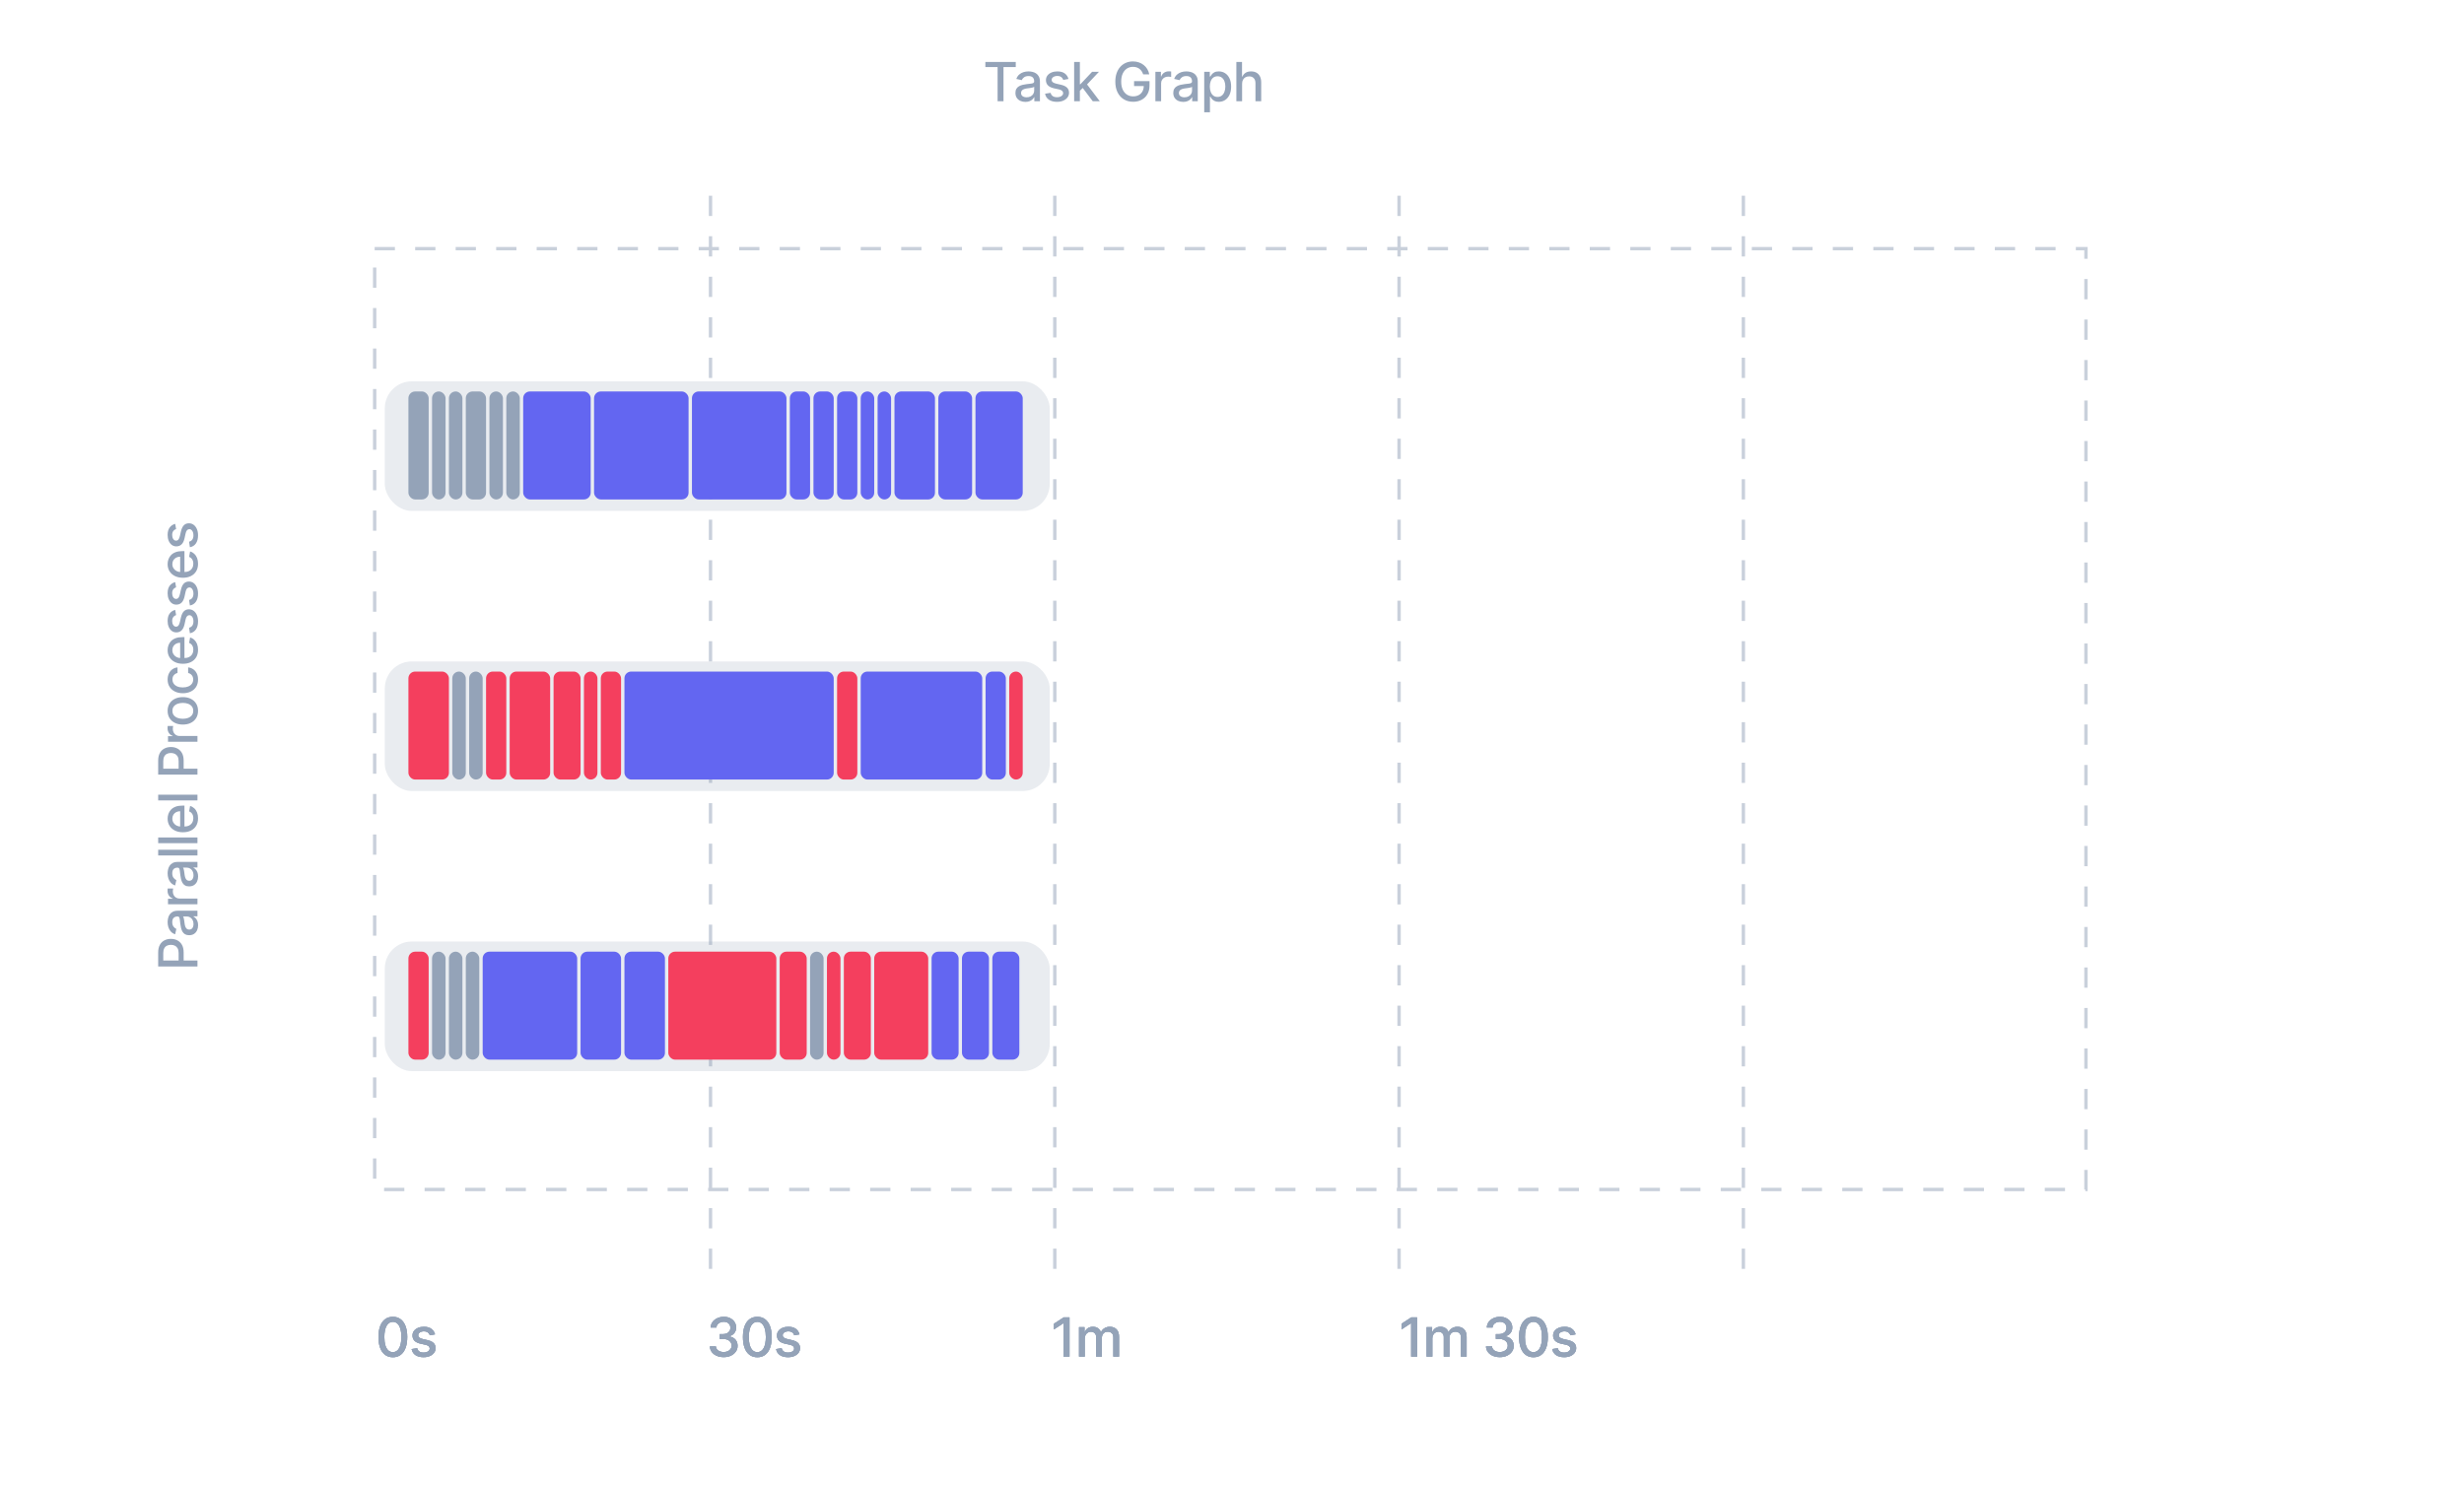 <svg xmlns="http://www.w3.org/2000/svg" width="730" height="440" fill="none" viewBox="0 0 730 440"><path stroke="#94A3B8" stroke-dasharray="6 6" stroke-opacity=".5" d="M210.5 58L210.5 376M312.5 58L312.5 376M414.5 58V376M516.5 58L516.5 376M111 73.682H618V352.477H111V73.682Z"/><path fill="#94A3B8" d="M291.929 19.875V18.364H300.935V19.875H297.304V30H295.554V19.875H291.929ZM303.789 30.193C303.236 30.193 302.736 30.091 302.289 29.886C301.842 29.678 301.488 29.377 301.226 28.983C300.969 28.589 300.84 28.106 300.84 27.534C300.84 27.042 300.935 26.636 301.124 26.318C301.313 26 301.569 25.748 301.891 25.562C302.213 25.377 302.573 25.237 302.971 25.142C303.368 25.047 303.774 24.975 304.187 24.926C304.709 24.866 305.134 24.816 305.459 24.778C305.785 24.737 306.022 24.671 306.169 24.579C306.317 24.489 306.391 24.341 306.391 24.136V24.097C306.391 23.6 306.251 23.216 305.971 22.943C305.694 22.671 305.281 22.534 304.732 22.534C304.16 22.534 303.709 22.661 303.38 22.915C303.054 23.165 302.829 23.443 302.704 23.75L301.107 23.386C301.296 22.856 301.573 22.428 301.937 22.102C302.304 21.773 302.726 21.534 303.204 21.386C303.681 21.235 304.183 21.159 304.709 21.159C305.058 21.159 305.427 21.201 305.817 21.284C306.211 21.364 306.579 21.511 306.919 21.727C307.264 21.943 307.546 22.252 307.766 22.653C307.986 23.051 308.096 23.568 308.096 24.204V30H306.437V28.807H306.368C306.259 29.026 306.094 29.242 305.874 29.454C305.654 29.667 305.372 29.843 305.027 29.983C304.683 30.123 304.27 30.193 303.789 30.193ZM304.158 28.829C304.628 28.829 305.029 28.737 305.363 28.551C305.7 28.366 305.955 28.123 306.13 27.824C306.308 27.521 306.397 27.197 306.397 26.852V25.727C306.336 25.788 306.219 25.845 306.044 25.898C305.874 25.947 305.679 25.991 305.459 26.028C305.24 26.062 305.026 26.095 304.817 26.125C304.609 26.151 304.435 26.174 304.294 26.193C303.965 26.235 303.664 26.305 303.391 26.403C303.122 26.502 302.906 26.644 302.743 26.829C302.584 27.011 302.505 27.254 302.505 27.557C302.505 27.977 302.66 28.296 302.971 28.511C303.281 28.724 303.677 28.829 304.158 28.829ZM316.546 23.403L315.006 23.676C314.942 23.479 314.84 23.292 314.7 23.114C314.563 22.936 314.378 22.79 314.143 22.676C313.908 22.562 313.614 22.506 313.262 22.506C312.781 22.506 312.38 22.614 312.058 22.829C311.736 23.042 311.575 23.316 311.575 23.653C311.575 23.945 311.683 24.18 311.898 24.358C312.114 24.536 312.463 24.682 312.944 24.796L314.33 25.114C315.133 25.299 315.732 25.585 316.126 25.972C316.52 26.358 316.717 26.86 316.717 27.477C316.717 28 316.565 28.466 316.262 28.875C315.963 29.28 315.544 29.599 315.006 29.829C314.472 30.061 313.853 30.176 313.148 30.176C312.171 30.176 311.374 29.968 310.756 29.551C310.139 29.131 309.76 28.534 309.62 27.761L311.262 27.511C311.364 27.939 311.575 28.263 311.893 28.483C312.211 28.699 312.626 28.807 313.137 28.807C313.694 28.807 314.139 28.691 314.472 28.46C314.806 28.225 314.972 27.939 314.972 27.602C314.972 27.329 314.87 27.1 314.666 26.915C314.465 26.729 314.156 26.589 313.739 26.494L312.262 26.171C311.448 25.985 310.845 25.689 310.455 25.284C310.069 24.879 309.876 24.366 309.876 23.744C309.876 23.229 310.02 22.778 310.308 22.392C310.595 22.006 310.993 21.704 311.501 21.489C312.008 21.269 312.59 21.159 313.245 21.159C314.188 21.159 314.931 21.364 315.472 21.773C316.014 22.178 316.372 22.722 316.546 23.403ZM319.795 27.04L319.784 24.966H320.079L323.556 21.273H325.59L321.625 25.477H321.358L319.795 27.04ZM318.233 30V18.364H319.931V30H318.233ZM323.744 30L320.619 25.852L321.789 24.665L325.829 30H323.744ZM338.681 22.04C338.571 21.695 338.423 21.386 338.237 21.114C338.056 20.837 337.838 20.602 337.584 20.409C337.33 20.212 337.04 20.062 336.715 19.96C336.393 19.858 336.038 19.807 335.652 19.807C334.997 19.807 334.406 19.975 333.879 20.312C333.353 20.65 332.936 21.144 332.629 21.796C332.326 22.443 332.175 23.237 332.175 24.176C332.175 25.119 332.328 25.917 332.635 26.568C332.942 27.22 333.362 27.714 333.896 28.051C334.431 28.388 335.038 28.557 335.72 28.557C336.353 28.557 336.904 28.428 337.374 28.171C337.847 27.913 338.213 27.549 338.47 27.079C338.732 26.606 338.862 26.049 338.862 25.409L339.317 25.494H335.987V24.046H340.561V25.369C340.561 26.347 340.353 27.195 339.936 27.915C339.523 28.631 338.951 29.184 338.22 29.574C337.493 29.964 336.66 30.159 335.72 30.159C334.667 30.159 333.743 29.917 332.948 29.432C332.156 28.947 331.538 28.259 331.095 27.369C330.652 26.475 330.431 25.415 330.431 24.188C330.431 23.259 330.559 22.426 330.817 21.688C331.074 20.949 331.436 20.322 331.902 19.807C332.372 19.288 332.923 18.892 333.556 18.619C334.192 18.343 334.887 18.204 335.641 18.204C336.27 18.204 336.855 18.297 337.396 18.483C337.942 18.669 338.427 18.932 338.851 19.273C339.279 19.614 339.633 20.019 339.913 20.489C340.194 20.954 340.383 21.472 340.482 22.04H338.681ZM342.302 30V21.273H343.944V22.659H344.035C344.194 22.189 344.474 21.82 344.875 21.551C345.281 21.278 345.739 21.142 346.25 21.142C346.356 21.142 346.481 21.146 346.625 21.153C346.773 21.161 346.889 21.171 346.972 21.182V22.807C346.904 22.788 346.783 22.767 346.608 22.744C346.434 22.718 346.26 22.704 346.086 22.704C345.684 22.704 345.326 22.79 345.012 22.96C344.701 23.127 344.455 23.36 344.273 23.659C344.091 23.954 344 24.292 344 24.671V30H342.302ZM350.552 30.193C349.999 30.193 349.499 30.091 349.052 29.886C348.605 29.678 348.251 29.377 347.989 28.983C347.732 28.589 347.603 28.106 347.603 27.534C347.603 27.042 347.698 26.636 347.887 26.318C348.076 26 348.332 25.748 348.654 25.562C348.976 25.377 349.336 25.237 349.734 25.142C350.131 25.047 350.537 24.975 350.95 24.926C351.472 24.866 351.897 24.816 352.222 24.778C352.548 24.737 352.785 24.671 352.932 24.579C353.08 24.489 353.154 24.341 353.154 24.136V24.097C353.154 23.6 353.014 23.216 352.734 22.943C352.457 22.671 352.044 22.534 351.495 22.534C350.923 22.534 350.472 22.661 350.143 22.915C349.817 23.165 349.592 23.443 349.467 23.75L347.87 23.386C348.059 22.856 348.336 22.428 348.7 22.102C349.067 21.773 349.489 21.534 349.967 21.386C350.444 21.235 350.946 21.159 351.472 21.159C351.821 21.159 352.19 21.201 352.58 21.284C352.974 21.364 353.342 21.511 353.682 21.727C354.027 21.943 354.309 22.252 354.529 22.653C354.749 23.051 354.859 23.568 354.859 24.204V30H353.2V28.807H353.131C353.022 29.026 352.857 29.242 352.637 29.454C352.417 29.667 352.135 29.843 351.79 29.983C351.446 30.123 351.033 30.193 350.552 30.193ZM350.921 28.829C351.391 28.829 351.792 28.737 352.126 28.551C352.463 28.366 352.718 28.123 352.893 27.824C353.071 27.521 353.16 27.197 353.16 26.852V25.727C353.099 25.788 352.982 25.845 352.807 25.898C352.637 25.947 352.442 25.991 352.222 26.028C352.003 26.062 351.789 26.095 351.58 26.125C351.372 26.151 351.198 26.174 351.057 26.193C350.728 26.235 350.427 26.305 350.154 26.403C349.885 26.502 349.669 26.644 349.506 26.829C349.347 27.011 349.268 27.254 349.268 27.557C349.268 27.977 349.423 28.296 349.734 28.511C350.044 28.724 350.44 28.829 350.921 28.829ZM356.769 33.273V21.273H358.429V22.688H358.571C358.669 22.506 358.811 22.296 358.997 22.057C359.182 21.818 359.44 21.61 359.769 21.432C360.099 21.25 360.535 21.159 361.076 21.159C361.781 21.159 362.41 21.337 362.963 21.693C363.516 22.049 363.949 22.562 364.264 23.233C364.582 23.903 364.741 24.71 364.741 25.653C364.741 26.597 364.584 27.405 364.269 28.079C363.955 28.75 363.523 29.267 362.974 29.631C362.425 29.991 361.798 30.171 361.093 30.171C360.563 30.171 360.129 30.081 359.792 29.903C359.459 29.725 359.197 29.517 359.008 29.278C358.819 29.04 358.673 28.828 358.571 28.642H358.468V33.273H356.769ZM358.434 25.636C358.434 26.25 358.523 26.788 358.701 27.25C358.879 27.712 359.137 28.074 359.474 28.335C359.811 28.593 360.224 28.722 360.713 28.722C361.22 28.722 361.644 28.587 361.985 28.318C362.326 28.046 362.584 27.676 362.758 27.21C362.936 26.744 363.025 26.22 363.025 25.636C363.025 25.061 362.938 24.544 362.764 24.085C362.593 23.627 362.336 23.265 361.991 23C361.65 22.735 361.224 22.602 360.713 22.602C360.22 22.602 359.804 22.729 359.463 22.983C359.125 23.237 358.87 23.591 358.696 24.046C358.521 24.5 358.434 25.03 358.434 25.636ZM367.991 24.818V30H366.292V18.364H367.969V22.693H368.077C368.281 22.224 368.594 21.85 369.014 21.574C369.434 21.297 369.984 21.159 370.662 21.159C371.26 21.159 371.783 21.282 372.23 21.528C372.681 21.775 373.029 22.142 373.275 22.631C373.525 23.116 373.65 23.722 373.65 24.449V30H371.952V24.653C371.952 24.013 371.787 23.517 371.457 23.165C371.128 22.809 370.669 22.631 370.082 22.631C369.681 22.631 369.321 22.716 369.003 22.886C368.688 23.057 368.44 23.307 368.258 23.636C368.08 23.962 367.991 24.356 367.991 24.818Z"/><path fill="#94A3B8" d="M58.5 286.386L46.864 286.386L46.864 282.238C46.864 281.333 47.028 280.583 47.358 279.988C47.687 279.393 48.138 278.948 48.71 278.653C49.278 278.357 49.918 278.21 50.631 278.21C51.346 278.21 51.99 278.359 52.562 278.659C53.131 278.954 53.581 279.401 53.915 279.999C54.244 280.594 54.409 281.342 54.409 282.244L54.409 285.096L52.92 285.096L52.92 282.403C52.92 281.831 52.822 281.367 52.625 281.011C52.424 280.655 52.151 280.393 51.807 280.227C51.462 280.06 51.07 279.977 50.631 279.977C50.191 279.977 49.801 280.06 49.46 280.227C49.119 280.393 48.852 280.657 48.659 281.017C48.466 281.373 48.369 281.842 48.369 282.426L48.369 284.63L58.5 284.63L58.5 286.386ZM58.693 274.178C58.693 274.731 58.591 275.231 58.386 275.678C58.178 276.125 57.877 276.479 57.483 276.741C57.089 276.998 56.606 277.127 56.034 277.127C55.541 277.127 55.136 277.032 54.818 276.843C54.5 276.654 54.248 276.398 54.062 276.076C53.877 275.754 53.737 275.394 53.642 274.996C53.547 274.599 53.475 274.193 53.426 273.78C53.365 273.258 53.316 272.833 53.278 272.508C53.237 272.182 53.17 271.945 53.079 271.798C52.989 271.65 52.841 271.576 52.636 271.576L52.596 271.576C52.1 271.576 51.716 271.716 51.443 271.996C51.17 272.273 51.034 272.686 51.034 273.235C51.034 273.807 51.161 274.258 51.415 274.587C51.665 274.913 51.943 275.138 52.25 275.263L51.886 276.86C51.356 276.671 50.928 276.394 50.602 276.03C50.273 275.663 50.034 275.241 49.886 274.763C49.735 274.286 49.659 273.784 49.659 273.258C49.659 272.909 49.701 272.54 49.784 272.15C49.864 271.756 50.011 271.388 50.227 271.048C50.443 270.703 50.752 270.421 51.153 270.201C51.551 269.981 52.068 269.871 52.704 269.871L58.5 269.871L58.5 271.53L57.307 271.53L57.307 271.599C57.526 271.708 57.742 271.873 57.954 272.093C58.166 272.313 58.343 272.595 58.483 272.94C58.623 273.284 58.693 273.697 58.693 274.178ZM57.329 273.809C57.329 273.339 57.237 272.938 57.051 272.604C56.865 272.267 56.623 272.012 56.324 271.837C56.021 271.659 55.697 271.57 55.352 271.57L54.227 271.57C54.288 271.631 54.345 271.748 54.398 271.923C54.447 272.093 54.49 272.288 54.528 272.508C54.562 272.727 54.595 272.941 54.625 273.15C54.651 273.358 54.674 273.532 54.693 273.673C54.735 274.002 54.805 274.303 54.903 274.576C55.002 274.845 55.144 275.061 55.329 275.224C55.511 275.383 55.754 275.462 56.057 275.462C56.477 275.462 56.795 275.307 57.011 274.996C57.223 274.686 57.329 274.29 57.329 273.809ZM58.5 267.961L49.773 267.961L49.773 266.319L51.159 266.319L51.159 266.228C50.689 266.069 50.32 265.788 50.051 265.387C49.778 264.981 49.642 264.523 49.642 264.012C49.642 263.906 49.646 263.781 49.653 263.637C49.661 263.489 49.67 263.373 49.682 263.29L51.307 263.29C51.288 263.358 51.267 263.48 51.244 263.654C51.218 263.828 51.204 264.002 51.204 264.176C51.204 264.578 51.29 264.936 51.46 265.25C51.627 265.561 51.86 265.807 52.159 265.989C52.454 266.171 52.791 266.262 53.17 266.262L58.5 266.262L58.5 267.961ZM58.693 259.71C58.693 260.263 58.591 260.763 58.386 261.21C58.178 261.657 57.877 262.011 57.483 262.273C57.089 262.53 56.606 262.659 56.034 262.659C55.541 262.659 55.136 262.564 54.818 262.375C54.5 262.186 54.248 261.93 54.062 261.608C53.877 261.286 53.737 260.926 53.642 260.528C53.547 260.131 53.475 259.725 53.426 259.313C53.365 258.79 53.316 258.366 53.278 258.04C53.237 257.714 53.17 257.477 53.079 257.33C52.989 257.182 52.841 257.108 52.636 257.108L52.596 257.108C52.1 257.108 51.716 257.248 51.443 257.528C51.17 257.805 51.034 258.218 51.034 258.767C51.034 259.339 51.161 259.79 51.415 260.119C51.665 260.445 51.943 260.671 52.25 260.796L51.886 262.392C51.356 262.203 50.928 261.926 50.602 261.563C50.273 261.195 50.034 260.773 49.886 260.296C49.735 259.818 49.659 259.316 49.659 258.79C49.659 258.441 49.701 258.072 49.784 257.682C49.864 257.288 50.011 256.921 50.227 256.58C50.443 256.235 50.752 255.953 51.153 255.733C51.551 255.513 52.068 255.403 52.704 255.403L58.5 255.403L58.5 257.063L57.307 257.063L57.307 257.131C57.526 257.241 57.742 257.405 57.954 257.625C58.166 257.845 58.343 258.127 58.483 258.472C58.623 258.816 58.693 259.229 58.693 259.71ZM57.329 259.341C57.329 258.871 57.237 258.47 57.051 258.136C56.865 257.799 56.623 257.544 56.324 257.369C56.021 257.191 55.697 257.102 55.352 257.102L54.227 257.102C54.288 257.163 54.345 257.28 54.398 257.455C54.447 257.625 54.49 257.82 54.528 258.04C54.562 258.26 54.595 258.474 54.625 258.682C54.651 258.89 54.674 259.064 54.693 259.205C54.735 259.534 54.805 259.835 54.903 260.108C55.002 260.377 55.144 260.593 55.329 260.756C55.511 260.915 55.754 260.994 56.057 260.994C56.477 260.994 56.795 260.839 57.011 260.528C57.223 260.218 57.329 259.822 57.329 259.341ZM46.864 251.794L58.5 251.794L58.5 253.493L46.864 253.493L46.864 251.794ZM46.864 248.161L58.5 248.161L58.5 249.86L46.864 249.86L46.864 248.161ZM58.676 242.467C58.676 243.326 58.492 244.067 58.125 244.688C57.754 245.306 57.233 245.783 56.562 246.12C55.888 246.453 55.098 246.62 54.193 246.62C53.299 246.62 52.511 246.453 51.829 246.12C51.148 245.783 50.615 245.313 50.233 244.711C49.85 244.105 49.659 243.397 49.659 242.586C49.659 242.093 49.74 241.616 49.903 241.154C50.066 240.692 50.322 240.277 50.67 239.91C51.019 239.542 51.471 239.253 52.028 239.04C52.581 238.828 53.254 238.722 54.045 238.722L54.648 238.722L54.648 245.66L53.375 245.66L53.375 240.387C52.928 240.387 52.532 240.478 52.187 240.66C51.839 240.842 51.564 241.097 51.364 241.427C51.163 241.753 51.062 242.135 51.062 242.575C51.062 243.052 51.18 243.468 51.415 243.825C51.646 244.177 51.949 244.45 52.324 244.643C52.695 244.832 53.098 244.927 53.534 244.927L54.528 244.927C55.112 244.927 55.608 244.825 56.017 244.62C56.426 244.412 56.739 244.122 56.954 243.751C57.166 243.379 57.273 242.946 57.273 242.45C57.273 242.128 57.227 241.834 57.136 241.569C57.041 241.304 56.901 241.075 56.716 240.881C56.53 240.688 56.301 240.54 56.028 240.438L56.318 238.83C56.791 238.959 57.206 239.19 57.562 239.523C57.915 239.853 58.189 240.268 58.386 240.768C58.579 241.264 58.676 241.83 58.676 242.467ZM46.864 235.49L58.5 235.49L58.5 237.189L46.864 237.189L46.864 235.49ZM58.5 229.538L46.864 229.538L46.864 225.39C46.864 224.485 47.028 223.735 47.358 223.14C47.687 222.546 48.138 222.101 48.71 221.805C49.278 221.51 49.918 221.362 50.631 221.362C51.346 221.362 51.99 221.512 52.562 221.811C53.131 222.106 53.581 222.553 53.915 223.152C54.244 223.747 54.409 224.495 54.409 225.396L54.409 228.248L52.92 228.248L52.92 225.555C52.92 224.983 52.822 224.519 52.625 224.163C52.424 223.807 52.151 223.546 51.807 223.379C51.462 223.212 51.07 223.129 50.631 223.129C50.191 223.129 49.801 223.212 49.46 223.379C49.119 223.546 48.852 223.809 48.659 224.169C48.466 224.525 48.369 224.995 48.369 225.578L48.369 227.783L58.5 227.783L58.5 229.538ZM58.5 219.792L49.773 219.792L49.773 218.15L51.159 218.15L51.159 218.059C50.689 217.9 50.32 217.62 50.051 217.218C49.778 216.813 49.642 216.355 49.642 215.843C49.642 215.737 49.646 215.612 49.653 215.468C49.661 215.321 49.67 215.205 49.682 215.122L51.307 215.122C51.288 215.19 51.267 215.311 51.244 215.485C51.218 215.66 51.204 215.834 51.204 216.008C51.204 216.41 51.29 216.768 51.46 217.082C51.627 217.393 51.86 217.639 52.159 217.821C52.454 218.002 52.791 218.093 53.17 218.093L58.5 218.093L58.5 219.792ZM58.676 210.64C58.676 211.458 58.489 212.172 58.114 212.782C57.739 213.392 57.214 213.865 56.54 214.202C55.865 214.54 55.078 214.708 54.176 214.708C53.271 214.708 52.479 214.54 51.801 214.202C51.123 213.865 50.596 213.392 50.221 212.782C49.846 212.172 49.659 211.458 49.659 210.64C49.659 209.822 49.846 209.108 50.221 208.498C50.596 207.888 51.123 207.415 51.801 207.077C52.479 206.74 53.271 206.572 54.176 206.572C55.078 206.572 55.865 206.74 56.54 207.077C57.214 207.415 57.739 207.888 58.114 208.498C58.489 209.108 58.676 209.822 58.676 210.64ZM57.25 210.634C57.25 210.104 57.11 209.665 56.829 209.316C56.549 208.968 56.176 208.71 55.71 208.543C55.244 208.373 54.731 208.288 54.17 208.288C53.614 208.288 53.102 208.373 52.636 208.543C52.166 208.71 51.79 208.968 51.506 209.316C51.221 209.665 51.079 210.104 51.079 210.634C51.079 211.168 51.221 211.612 51.506 211.964C51.79 212.312 52.166 212.572 52.636 212.742C53.102 212.909 53.614 212.992 54.17 212.992C54.731 212.992 55.244 212.909 55.71 212.742C56.176 212.572 56.549 212.312 56.829 211.964C57.11 211.612 57.25 211.168 57.25 210.634ZM58.676 201.351C58.676 202.196 58.485 202.923 58.102 203.533C57.716 204.139 57.184 204.605 56.506 204.931C55.828 205.257 55.051 205.42 54.176 205.42C53.29 205.42 52.507 205.253 51.829 204.92C51.148 204.586 50.615 204.116 50.233 203.51C49.85 202.904 49.659 202.19 49.659 201.368C49.659 200.705 49.782 200.115 50.028 199.596C50.271 199.077 50.612 198.658 51.051 198.34C51.49 198.018 52.004 197.827 52.591 197.766L52.591 199.42C52.182 199.51 51.829 199.719 51.534 200.045C51.239 200.366 51.091 200.798 51.091 201.34C51.091 201.813 51.216 202.228 51.466 202.584C51.712 202.937 52.064 203.211 52.523 203.408C52.977 203.605 53.515 203.704 54.136 203.704C54.773 203.704 55.322 203.607 55.784 203.414C56.246 203.221 56.604 202.948 56.858 202.596C57.112 202.24 57.239 201.821 57.239 201.34C57.239 201.018 57.18 200.726 57.062 200.465C56.941 200.2 56.769 199.978 56.545 199.8C56.322 199.618 56.053 199.491 55.739 199.42L55.739 197.766C56.303 197.827 56.807 198.01 57.25 198.317C57.693 198.624 58.041 199.035 58.295 199.55C58.549 200.062 58.676 200.662 58.676 201.351ZM58.676 192.54C58.676 193.4 58.492 194.14 58.125 194.762C57.754 195.379 57.233 195.856 56.562 196.193C55.888 196.527 55.098 196.693 54.193 196.693C53.299 196.693 52.511 196.527 51.829 196.193C51.148 195.856 50.615 195.387 50.233 194.784C49.85 194.178 49.659 193.47 49.659 192.659C49.659 192.167 49.74 191.69 49.903 191.227C50.066 190.765 50.322 190.351 50.67 189.983C51.019 189.616 51.471 189.326 52.028 189.114C52.581 188.902 53.254 188.796 54.045 188.796L54.648 188.796L54.648 195.733L53.375 195.733L53.375 190.46C52.928 190.46 52.532 190.551 52.187 190.733C51.839 190.915 51.564 191.171 51.364 191.5C51.163 191.826 51.062 192.209 51.062 192.648C51.062 193.125 51.18 193.542 51.415 193.898C51.646 194.25 51.949 194.523 52.324 194.716C52.695 194.905 53.098 195 53.534 195L54.528 195C55.112 195 55.608 194.898 56.017 194.693C56.426 194.485 56.739 194.195 56.954 193.824C57.166 193.453 57.273 193.019 57.273 192.523C57.273 192.201 57.227 191.907 57.136 191.642C57.041 191.377 56.901 191.148 56.716 190.955C56.53 190.762 56.301 190.614 56.028 190.512L56.318 188.904C56.791 189.032 57.206 189.263 57.562 189.597C57.915 189.926 58.189 190.341 58.386 190.841C58.579 191.337 58.676 191.904 58.676 192.54ZM51.903 180.723L52.176 182.263C51.979 182.327 51.791 182.429 51.614 182.57C51.435 182.706 51.29 182.891 51.176 183.126C51.062 183.361 51.006 183.655 51.006 184.007C51.006 184.488 51.114 184.89 51.329 185.212C51.541 185.534 51.816 185.695 52.153 185.695C52.445 185.695 52.68 185.587 52.858 185.371C53.036 185.155 53.182 184.806 53.295 184.325L53.614 182.939C53.799 182.136 54.085 181.537 54.471 181.143C54.858 180.749 55.36 180.552 55.977 180.552C56.5 180.552 56.966 180.704 57.375 181.007C57.78 181.306 58.098 181.725 58.329 182.263C58.56 182.797 58.676 183.416 58.676 184.121C58.676 185.098 58.468 185.895 58.051 186.513C57.631 187.13 57.034 187.509 56.261 187.649L56.011 186.007C56.439 185.905 56.763 185.695 56.983 185.376C57.199 185.058 57.307 184.643 57.307 184.132C57.307 183.575 57.191 183.13 56.96 182.797C56.725 182.463 56.439 182.297 56.102 182.297C55.829 182.297 55.6 182.399 55.415 182.604C55.229 182.804 55.089 183.113 54.994 183.53L54.67 185.007C54.485 185.821 54.189 186.424 53.784 186.814C53.379 187.2 52.865 187.393 52.244 187.393C51.729 187.393 51.278 187.249 50.892 186.962C50.506 186.674 50.204 186.276 49.989 185.768C49.769 185.261 49.659 184.679 49.659 184.024C49.659 183.081 49.864 182.338 50.273 181.797C50.678 181.255 51.221 180.897 51.903 180.723ZM51.903 172.497L52.176 174.037C51.979 174.101 51.791 174.203 51.614 174.343C51.435 174.48 51.29 174.665 51.176 174.9C51.062 175.135 51.006 175.429 51.006 175.781C51.006 176.262 51.114 176.663 51.329 176.985C51.541 177.307 51.816 177.468 52.153 177.468C52.445 177.468 52.68 177.36 52.858 177.145C53.036 176.929 53.182 176.58 53.295 176.099L53.614 174.713C53.799 173.91 54.085 173.311 54.471 172.917C54.858 172.523 55.36 172.326 55.977 172.326C56.5 172.326 56.966 172.478 57.375 172.781C57.78 173.08 58.098 173.499 58.329 174.037C58.56 174.571 58.676 175.19 58.676 175.895C58.676 176.872 58.468 177.669 58.051 178.287C57.631 178.904 57.034 179.283 56.261 179.423L56.011 177.781C56.439 177.679 56.763 177.468 56.983 177.15C57.199 176.832 57.307 176.417 57.307 175.906C57.307 175.349 57.191 174.904 56.96 174.571C56.725 174.237 56.439 174.071 56.102 174.071C55.829 174.071 55.6 174.173 55.415 174.377C55.229 174.578 55.089 174.887 54.994 175.304L54.67 176.781C54.485 177.595 54.189 178.198 53.784 178.588C53.379 178.974 52.865 179.167 52.244 179.167C51.729 179.167 51.278 179.023 50.892 178.735C50.506 178.448 50.204 178.05 49.989 177.542C49.769 177.035 49.659 176.453 49.659 175.798C49.659 174.855 49.864 174.112 50.273 173.571C50.678 173.029 51.221 172.671 51.903 172.497ZM58.676 167.049C58.676 167.909 58.492 168.649 58.125 169.271C57.754 169.888 57.233 170.365 56.562 170.703C55.888 171.036 55.098 171.203 54.193 171.203C53.299 171.203 52.511 171.036 51.829 170.703C51.148 170.365 50.615 169.896 50.233 169.293C49.85 168.687 49.659 167.979 49.659 167.168C49.659 166.676 49.74 166.199 49.903 165.737C50.066 165.274 50.322 164.86 50.67 164.492C51.019 164.125 51.471 163.835 52.028 163.623C52.581 163.411 53.254 163.305 54.045 163.305L54.648 163.305L54.648 170.242L53.375 170.242L53.375 164.97C52.928 164.97 52.532 165.06 52.187 165.242C51.839 165.424 51.564 165.68 51.364 166.009C51.163 166.335 51.062 166.718 51.062 167.157C51.062 167.634 51.18 168.051 51.415 168.407C51.646 168.759 51.949 169.032 52.324 169.225C52.695 169.415 53.098 169.509 53.534 169.509L54.528 169.509C55.112 169.509 55.608 169.407 56.017 169.203C56.426 168.994 56.739 168.704 56.954 168.333C57.166 167.962 57.273 167.528 57.273 167.032C57.273 166.71 57.227 166.417 57.136 166.151C57.041 165.886 56.901 165.657 56.716 165.464C56.53 165.271 56.301 165.123 56.028 165.021L56.318 163.413C56.791 163.542 57.206 163.773 57.562 164.106C57.915 164.435 58.189 164.85 58.386 165.35C58.579 165.846 58.676 166.413 58.676 167.049ZM51.903 155.232L52.176 156.772C51.979 156.836 51.791 156.939 51.614 157.079C51.435 157.215 51.29 157.401 51.176 157.635C51.062 157.87 51.006 158.164 51.006 158.516C51.006 158.997 51.114 159.399 51.329 159.721C51.541 160.043 51.816 160.204 52.153 160.204C52.445 160.204 52.68 160.096 52.858 159.88C53.036 159.664 53.182 159.315 53.295 158.834L53.614 157.448C53.799 156.645 54.085 156.046 54.471 155.653C54.858 155.259 55.36 155.062 55.977 155.062C56.5 155.062 56.966 155.213 57.375 155.516C57.78 155.815 58.098 156.234 58.329 156.772C58.56 157.306 58.676 157.925 58.676 158.63C58.676 159.607 58.468 160.404 58.051 161.022C57.631 161.639 57.034 162.018 56.261 162.158L56.011 160.516C56.439 160.414 56.763 160.204 56.983 159.885C57.199 159.567 57.307 159.153 57.307 158.641C57.307 158.084 57.191 157.639 56.96 157.306C56.725 156.973 56.439 156.806 56.102 156.806C55.829 156.806 55.6 156.908 55.415 157.113C55.229 157.314 55.089 157.622 54.994 158.039L54.67 159.516C54.485 160.331 54.189 160.933 53.784 161.323C53.379 161.709 52.865 161.903 52.244 161.903C51.729 161.903 51.278 161.759 50.892 161.471C50.506 161.183 50.204 160.785 49.989 160.278C49.769 159.77 49.659 159.189 49.659 158.533C49.659 157.59 49.864 156.848 50.273 156.306C50.678 155.764 51.221 155.406 51.903 155.232Z"/><path fill="#94A3B8" d="M116.393 402.193C115.496 402.189 114.729 401.953 114.092 401.483C113.456 401.013 112.969 400.33 112.632 399.432C112.295 398.534 112.126 397.453 112.126 396.188C112.126 394.926 112.295 393.848 112.632 392.955C112.973 392.061 113.462 391.379 114.098 390.909C114.738 390.439 115.503 390.205 116.393 390.205C117.283 390.205 118.047 390.441 118.683 390.915C119.319 391.384 119.806 392.066 120.143 392.96C120.484 393.85 120.655 394.926 120.655 396.188C120.655 397.456 120.486 398.54 120.149 399.438C119.812 400.331 119.325 401.015 118.689 401.489C118.052 401.958 117.287 402.193 116.393 402.193ZM116.393 400.676C117.181 400.676 117.797 400.292 118.24 399.523C118.687 398.754 118.91 397.642 118.91 396.188C118.91 395.222 118.808 394.405 118.604 393.739C118.403 393.068 118.113 392.561 117.734 392.216C117.359 391.867 116.912 391.693 116.393 391.693C115.609 391.693 114.994 392.08 114.547 392.852C114.1 393.625 113.874 394.737 113.871 396.188C113.871 397.157 113.971 397.977 114.172 398.648C114.376 399.314 114.666 399.82 115.041 400.165C115.416 400.506 115.867 400.676 116.393 400.676ZM128.881 395.403L127.341 395.676C127.277 395.479 127.174 395.292 127.034 395.114C126.898 394.936 126.712 394.79 126.477 394.676C126.243 394.562 125.949 394.506 125.597 394.506C125.116 394.506 124.714 394.614 124.392 394.83C124.07 395.042 123.909 395.316 123.909 395.653C123.909 395.945 124.017 396.18 124.233 396.358C124.449 396.536 124.797 396.682 125.279 396.795L126.665 397.114C127.468 397.299 128.066 397.585 128.46 397.972C128.854 398.358 129.051 398.86 129.051 399.477C129.051 400 128.9 400.466 128.597 400.875C128.297 401.28 127.879 401.598 127.341 401.83C126.807 402.061 126.188 402.176 125.483 402.176C124.506 402.176 123.708 401.968 123.091 401.551C122.474 401.131 122.095 400.534 121.955 399.761L123.597 399.511C123.699 399.939 123.909 400.263 124.227 400.483C124.546 400.699 124.96 400.807 125.472 400.807C126.029 400.807 126.474 400.691 126.807 400.46C127.14 400.225 127.307 399.939 127.307 399.602C127.307 399.33 127.205 399.1 127 398.915C126.799 398.729 126.491 398.589 126.074 398.494L124.597 398.17C123.782 397.985 123.18 397.689 122.79 397.284C122.404 396.879 122.21 396.366 122.21 395.744C122.21 395.229 122.354 394.778 122.642 394.392C122.93 394.006 123.328 393.705 123.835 393.489C124.343 393.269 124.924 393.159 125.58 393.159C126.523 393.159 127.265 393.364 127.807 393.773C128.349 394.178 128.707 394.722 128.881 395.403Z"/><path fill="#94A3B8" d="M116.393 402.193C115.496 402.189 114.729 401.953 114.092 401.483C113.456 401.013 112.969 400.33 112.632 399.432C112.295 398.534 112.126 397.453 112.126 396.188C112.126 394.926 112.295 393.848 112.632 392.955C112.973 392.061 113.462 391.379 114.098 390.909C114.738 390.439 115.503 390.205 116.393 390.205C117.283 390.205 118.047 390.441 118.683 390.915C119.319 391.384 119.806 392.066 120.143 392.96C120.484 393.85 120.655 394.926 120.655 396.188C120.655 397.456 120.486 398.54 120.149 399.438C119.812 400.331 119.325 401.015 118.689 401.489C118.052 401.958 117.287 402.193 116.393 402.193ZM116.393 400.676C117.181 400.676 117.797 400.292 118.24 399.523C118.687 398.754 118.91 397.642 118.91 396.188C118.91 395.222 118.808 394.405 118.604 393.739C118.403 393.068 118.113 392.561 117.734 392.216C117.359 391.867 116.912 391.693 116.393 391.693C115.609 391.693 114.994 392.08 114.547 392.852C114.1 393.625 113.874 394.737 113.871 396.188C113.871 397.157 113.971 397.977 114.172 398.648C114.376 399.314 114.666 399.82 115.041 400.165C115.416 400.506 115.867 400.676 116.393 400.676ZM128.881 395.403L127.341 395.676C127.277 395.479 127.174 395.292 127.034 395.114C126.898 394.936 126.712 394.79 126.477 394.676C126.243 394.562 125.949 394.506 125.597 394.506C125.116 394.506 124.714 394.614 124.392 394.83C124.07 395.042 123.909 395.316 123.909 395.653C123.909 395.945 124.017 396.18 124.233 396.358C124.449 396.536 124.797 396.682 125.279 396.795L126.665 397.114C127.468 397.299 128.066 397.585 128.46 397.972C128.854 398.358 129.051 398.86 129.051 399.477C129.051 400 128.9 400.466 128.597 400.875C128.297 401.28 127.879 401.598 127.341 401.83C126.807 402.061 126.188 402.176 125.483 402.176C124.506 402.176 123.708 401.968 123.091 401.551C122.474 401.131 122.095 400.534 121.955 399.761L123.597 399.511C123.699 399.939 123.909 400.263 124.227 400.483C124.546 400.699 124.96 400.807 125.472 400.807C126.029 400.807 126.474 400.691 126.807 400.46C127.14 400.225 127.307 399.939 127.307 399.602C127.307 399.33 127.205 399.1 127 398.915C126.799 398.729 126.491 398.589 126.074 398.494L124.597 398.17C123.782 397.985 123.18 397.689 122.79 397.284C122.404 396.879 122.21 396.366 122.21 395.744C122.21 395.229 122.354 394.778 122.642 394.392C122.93 394.006 123.328 393.705 123.835 393.489C124.343 393.269 124.924 393.159 125.58 393.159C126.523 393.159 127.265 393.364 127.807 393.773C128.349 394.178 128.707 394.722 128.881 395.403Z"/><path fill="#94A3B8" d="M116.393 402.193C115.496 402.189 114.729 401.953 114.092 401.483C113.456 401.013 112.969 400.33 112.632 399.432C112.295 398.534 112.126 397.453 112.126 396.188C112.126 394.926 112.295 393.848 112.632 392.955C112.973 392.061 113.462 391.379 114.098 390.909C114.738 390.439 115.503 390.205 116.393 390.205C117.283 390.205 118.047 390.441 118.683 390.915C119.319 391.384 119.806 392.066 120.143 392.96C120.484 393.85 120.655 394.926 120.655 396.188C120.655 397.456 120.486 398.54 120.149 399.438C119.812 400.331 119.325 401.015 118.689 401.489C118.052 401.958 117.287 402.193 116.393 402.193ZM116.393 400.676C117.181 400.676 117.797 400.292 118.24 399.523C118.687 398.754 118.91 397.642 118.91 396.188C118.91 395.222 118.808 394.405 118.604 393.739C118.403 393.068 118.113 392.561 117.734 392.216C117.359 391.867 116.912 391.693 116.393 391.693C115.609 391.693 114.994 392.08 114.547 392.852C114.1 393.625 113.874 394.737 113.871 396.188C113.871 397.157 113.971 397.977 114.172 398.648C114.376 399.314 114.666 399.82 115.041 400.165C115.416 400.506 115.867 400.676 116.393 400.676ZM128.881 395.403L127.341 395.676C127.277 395.479 127.174 395.292 127.034 395.114C126.898 394.936 126.712 394.79 126.477 394.676C126.243 394.562 125.949 394.506 125.597 394.506C125.116 394.506 124.714 394.614 124.392 394.83C124.07 395.042 123.909 395.316 123.909 395.653C123.909 395.945 124.017 396.18 124.233 396.358C124.449 396.536 124.797 396.682 125.279 396.795L126.665 397.114C127.468 397.299 128.066 397.585 128.46 397.972C128.854 398.358 129.051 398.86 129.051 399.477C129.051 400 128.9 400.466 128.597 400.875C128.297 401.28 127.879 401.598 127.341 401.83C126.807 402.061 126.188 402.176 125.483 402.176C124.506 402.176 123.708 401.968 123.091 401.551C122.474 401.131 122.095 400.534 121.955 399.761L123.597 399.511C123.699 399.939 123.909 400.263 124.227 400.483C124.546 400.699 124.96 400.807 125.472 400.807C126.029 400.807 126.474 400.691 126.807 400.46C127.14 400.225 127.307 399.939 127.307 399.602C127.307 399.33 127.205 399.1 127 398.915C126.799 398.729 126.491 398.589 126.074 398.494L124.597 398.17C123.782 397.985 123.18 397.689 122.79 397.284C122.404 396.879 122.21 396.366 122.21 395.744C122.21 395.229 122.354 394.778 122.642 394.392C122.93 394.006 123.328 393.705 123.835 393.489C124.343 393.269 124.924 393.159 125.58 393.159C126.523 393.159 127.265 393.364 127.807 393.773C128.349 394.178 128.707 394.722 128.881 395.403Z"/><path fill="#94A3B8" d="M214.413 402.159C213.633 402.159 212.936 402.025 212.322 401.756C211.712 401.487 211.229 401.114 210.873 400.636C210.521 400.155 210.332 399.598 210.305 398.966H212.089C212.112 399.311 212.227 399.61 212.436 399.864C212.648 400.114 212.924 400.307 213.265 400.443C213.606 400.58 213.985 400.648 214.402 400.648C214.86 400.648 215.265 400.568 215.618 400.409C215.974 400.25 216.252 400.028 216.453 399.744C216.654 399.456 216.754 399.125 216.754 398.75C216.754 398.36 216.654 398.017 216.453 397.722C216.256 397.422 215.966 397.187 215.584 397.017C215.205 396.847 214.746 396.761 214.209 396.761H213.226V395.33H214.209C214.64 395.33 215.019 395.252 215.345 395.097C215.674 394.941 215.932 394.725 216.118 394.449C216.303 394.169 216.396 393.841 216.396 393.466C216.396 393.106 216.315 392.794 216.152 392.528C215.993 392.259 215.765 392.049 215.47 391.898C215.178 391.746 214.834 391.67 214.436 391.67C214.057 391.67 213.703 391.741 213.373 391.881C213.048 392.017 212.782 392.214 212.578 392.472C212.373 392.725 212.263 393.03 212.248 393.386H210.549C210.568 392.758 210.754 392.205 211.106 391.727C211.462 391.25 211.932 390.877 212.515 390.608C213.099 390.339 213.746 390.205 214.459 390.205C215.205 390.205 215.849 390.35 216.39 390.642C216.936 390.93 217.356 391.314 217.652 391.795C217.951 392.277 218.099 392.803 218.095 393.375C218.099 394.027 217.917 394.58 217.549 395.034C217.186 395.489 216.701 395.794 216.095 395.949V396.04C216.868 396.157 217.466 396.464 217.89 396.96C218.318 397.456 218.531 398.072 218.527 398.807C218.531 399.447 218.352 400.021 217.993 400.528C217.637 401.036 217.15 401.436 216.532 401.727C215.915 402.015 215.209 402.159 214.413 402.159ZM224.374 402.193C223.476 402.189 222.709 401.953 222.072 401.483C221.436 401.013 220.949 400.33 220.612 399.432C220.275 398.534 220.107 397.453 220.107 396.188C220.107 394.926 220.275 393.848 220.612 392.955C220.953 392.061 221.442 391.379 222.078 390.909C222.718 390.439 223.483 390.205 224.374 390.205C225.264 390.205 226.027 390.441 226.663 390.915C227.3 391.384 227.786 392.066 228.124 392.96C228.464 393.85 228.635 394.926 228.635 396.188C228.635 397.456 228.466 398.54 228.129 399.438C227.792 400.331 227.305 401.015 226.669 401.489C226.033 401.958 225.268 402.193 224.374 402.193ZM224.374 400.676C225.161 400.676 225.777 400.292 226.22 399.523C226.667 398.754 226.891 397.642 226.891 396.188C226.891 395.222 226.788 394.405 226.584 393.739C226.383 393.068 226.093 392.561 225.714 392.216C225.339 391.867 224.893 391.693 224.374 391.693C223.589 391.693 222.974 392.08 222.527 392.852C222.08 393.625 221.855 394.737 221.851 396.188C221.851 397.157 221.951 397.977 222.152 398.648C222.357 399.314 222.646 399.82 223.021 400.165C223.396 400.506 223.847 400.676 224.374 400.676ZM236.861 395.403L235.321 395.676C235.257 395.479 235.155 395.292 235.014 395.114C234.878 394.936 234.693 394.79 234.458 394.676C234.223 394.562 233.929 394.506 233.577 394.506C233.096 394.506 232.694 394.614 232.372 394.83C232.05 395.042 231.889 395.316 231.889 395.653C231.889 395.945 231.997 396.18 232.213 396.358C232.429 396.536 232.778 396.682 233.259 396.795L234.645 397.114C235.448 397.299 236.047 397.585 236.441 397.972C236.835 398.358 237.032 398.86 237.032 399.477C237.032 400 236.88 400.466 236.577 400.875C236.278 401.28 235.859 401.598 235.321 401.83C234.787 402.061 234.168 402.176 233.463 402.176C232.486 402.176 231.689 401.968 231.071 401.551C230.454 401.131 230.075 400.534 229.935 399.761L231.577 399.511C231.679 399.939 231.889 400.263 232.208 400.483C232.526 400.699 232.941 400.807 233.452 400.807C234.009 400.807 234.454 400.691 234.787 400.46C235.121 400.225 235.287 399.939 235.287 399.602C235.287 399.33 235.185 399.1 234.98 398.915C234.78 398.729 234.471 398.589 234.054 398.494L232.577 398.17C231.763 397.985 231.16 397.689 230.77 397.284C230.384 396.879 230.191 396.366 230.191 395.744C230.191 395.229 230.335 394.778 230.622 394.392C230.91 394.006 231.308 393.705 231.816 393.489C232.323 393.269 232.905 393.159 233.56 393.159C234.503 393.159 235.246 393.364 235.787 393.773C236.329 394.178 236.687 394.722 236.861 395.403Z"/><path fill="#94A3B8" d="M214.413 402.159C213.633 402.159 212.936 402.025 212.322 401.756C211.712 401.487 211.229 401.114 210.873 400.636C210.521 400.155 210.332 399.598 210.305 398.966H212.089C212.112 399.311 212.227 399.61 212.436 399.864C212.648 400.114 212.924 400.307 213.265 400.443C213.606 400.58 213.985 400.648 214.402 400.648C214.86 400.648 215.265 400.568 215.618 400.409C215.974 400.25 216.252 400.028 216.453 399.744C216.654 399.456 216.754 399.125 216.754 398.75C216.754 398.36 216.654 398.017 216.453 397.722C216.256 397.422 215.966 397.187 215.584 397.017C215.205 396.847 214.746 396.761 214.209 396.761H213.226V395.33H214.209C214.64 395.33 215.019 395.252 215.345 395.097C215.674 394.941 215.932 394.725 216.118 394.449C216.303 394.169 216.396 393.841 216.396 393.466C216.396 393.106 216.315 392.794 216.152 392.528C215.993 392.259 215.765 392.049 215.47 391.898C215.178 391.746 214.834 391.67 214.436 391.67C214.057 391.67 213.703 391.741 213.373 391.881C213.048 392.017 212.782 392.214 212.578 392.472C212.373 392.725 212.263 393.03 212.248 393.386H210.549C210.568 392.758 210.754 392.205 211.106 391.727C211.462 391.25 211.932 390.877 212.515 390.608C213.099 390.339 213.746 390.205 214.459 390.205C215.205 390.205 215.849 390.35 216.39 390.642C216.936 390.93 217.356 391.314 217.652 391.795C217.951 392.277 218.099 392.803 218.095 393.375C218.099 394.027 217.917 394.58 217.549 395.034C217.186 395.489 216.701 395.794 216.095 395.949V396.04C216.868 396.157 217.466 396.464 217.89 396.96C218.318 397.456 218.531 398.072 218.527 398.807C218.531 399.447 218.352 400.021 217.993 400.528C217.637 401.036 217.15 401.436 216.532 401.727C215.915 402.015 215.209 402.159 214.413 402.159ZM224.374 402.193C223.476 402.189 222.709 401.953 222.072 401.483C221.436 401.013 220.949 400.33 220.612 399.432C220.275 398.534 220.107 397.453 220.107 396.188C220.107 394.926 220.275 393.848 220.612 392.955C220.953 392.061 221.442 391.379 222.078 390.909C222.718 390.439 223.483 390.205 224.374 390.205C225.264 390.205 226.027 390.441 226.663 390.915C227.3 391.384 227.786 392.066 228.124 392.96C228.464 393.85 228.635 394.926 228.635 396.188C228.635 397.456 228.466 398.54 228.129 399.438C227.792 400.331 227.305 401.015 226.669 401.489C226.033 401.958 225.268 402.193 224.374 402.193ZM224.374 400.676C225.161 400.676 225.777 400.292 226.22 399.523C226.667 398.754 226.891 397.642 226.891 396.188C226.891 395.222 226.788 394.405 226.584 393.739C226.383 393.068 226.093 392.561 225.714 392.216C225.339 391.867 224.893 391.693 224.374 391.693C223.589 391.693 222.974 392.08 222.527 392.852C222.08 393.625 221.855 394.737 221.851 396.188C221.851 397.157 221.951 397.977 222.152 398.648C222.357 399.314 222.646 399.82 223.021 400.165C223.396 400.506 223.847 400.676 224.374 400.676ZM236.861 395.403L235.321 395.676C235.257 395.479 235.155 395.292 235.014 395.114C234.878 394.936 234.693 394.79 234.458 394.676C234.223 394.562 233.929 394.506 233.577 394.506C233.096 394.506 232.694 394.614 232.372 394.83C232.05 395.042 231.889 395.316 231.889 395.653C231.889 395.945 231.997 396.18 232.213 396.358C232.429 396.536 232.778 396.682 233.259 396.795L234.645 397.114C235.448 397.299 236.047 397.585 236.441 397.972C236.835 398.358 237.032 398.86 237.032 399.477C237.032 400 236.88 400.466 236.577 400.875C236.278 401.28 235.859 401.598 235.321 401.83C234.787 402.061 234.168 402.176 233.463 402.176C232.486 402.176 231.689 401.968 231.071 401.551C230.454 401.131 230.075 400.534 229.935 399.761L231.577 399.511C231.679 399.939 231.889 400.263 232.208 400.483C232.526 400.699 232.941 400.807 233.452 400.807C234.009 400.807 234.454 400.691 234.787 400.46C235.121 400.225 235.287 399.939 235.287 399.602C235.287 399.33 235.185 399.1 234.98 398.915C234.78 398.729 234.471 398.589 234.054 398.494L232.577 398.17C231.763 397.985 231.16 397.689 230.77 397.284C230.384 396.879 230.191 396.366 230.191 395.744C230.191 395.229 230.335 394.778 230.622 394.392C230.91 394.006 231.308 393.705 231.816 393.489C232.323 393.269 232.905 393.159 233.56 393.159C234.503 393.159 235.246 393.364 235.787 393.773C236.329 394.178 236.687 394.722 236.861 395.403Z"/><path fill="#94A3B8" d="M214.413 402.159C213.633 402.159 212.936 402.025 212.322 401.756C211.712 401.487 211.229 401.114 210.873 400.636C210.521 400.155 210.332 399.598 210.305 398.966H212.089C212.112 399.311 212.227 399.61 212.436 399.864C212.648 400.114 212.924 400.307 213.265 400.443C213.606 400.58 213.985 400.648 214.402 400.648C214.86 400.648 215.265 400.568 215.618 400.409C215.974 400.25 216.252 400.028 216.453 399.744C216.654 399.456 216.754 399.125 216.754 398.75C216.754 398.36 216.654 398.017 216.453 397.722C216.256 397.422 215.966 397.187 215.584 397.017C215.205 396.847 214.746 396.761 214.209 396.761H213.226V395.33H214.209C214.64 395.33 215.019 395.252 215.345 395.097C215.674 394.941 215.932 394.725 216.118 394.449C216.303 394.169 216.396 393.841 216.396 393.466C216.396 393.106 216.315 392.794 216.152 392.528C215.993 392.259 215.765 392.049 215.47 391.898C215.178 391.746 214.834 391.67 214.436 391.67C214.057 391.67 213.703 391.741 213.373 391.881C213.048 392.017 212.782 392.214 212.578 392.472C212.373 392.725 212.263 393.03 212.248 393.386H210.549C210.568 392.758 210.754 392.205 211.106 391.727C211.462 391.25 211.932 390.877 212.515 390.608C213.099 390.339 213.746 390.205 214.459 390.205C215.205 390.205 215.849 390.35 216.39 390.642C216.936 390.93 217.356 391.314 217.652 391.795C217.951 392.277 218.099 392.803 218.095 393.375C218.099 394.027 217.917 394.58 217.549 395.034C217.186 395.489 216.701 395.794 216.095 395.949V396.04C216.868 396.157 217.466 396.464 217.89 396.96C218.318 397.456 218.531 398.072 218.527 398.807C218.531 399.447 218.352 400.021 217.993 400.528C217.637 401.036 217.15 401.436 216.532 401.727C215.915 402.015 215.209 402.159 214.413 402.159ZM224.374 402.193C223.476 402.189 222.709 401.953 222.072 401.483C221.436 401.013 220.949 400.33 220.612 399.432C220.275 398.534 220.107 397.453 220.107 396.188C220.107 394.926 220.275 393.848 220.612 392.955C220.953 392.061 221.442 391.379 222.078 390.909C222.718 390.439 223.483 390.205 224.374 390.205C225.264 390.205 226.027 390.441 226.663 390.915C227.3 391.384 227.786 392.066 228.124 392.96C228.464 393.85 228.635 394.926 228.635 396.188C228.635 397.456 228.466 398.54 228.129 399.438C227.792 400.331 227.305 401.015 226.669 401.489C226.033 401.958 225.268 402.193 224.374 402.193ZM224.374 400.676C225.161 400.676 225.777 400.292 226.22 399.523C226.667 398.754 226.891 397.642 226.891 396.188C226.891 395.222 226.788 394.405 226.584 393.739C226.383 393.068 226.093 392.561 225.714 392.216C225.339 391.867 224.893 391.693 224.374 391.693C223.589 391.693 222.974 392.08 222.527 392.852C222.08 393.625 221.855 394.737 221.851 396.188C221.851 397.157 221.951 397.977 222.152 398.648C222.357 399.314 222.646 399.82 223.021 400.165C223.396 400.506 223.847 400.676 224.374 400.676ZM236.861 395.403L235.321 395.676C235.257 395.479 235.155 395.292 235.014 395.114C234.878 394.936 234.693 394.79 234.458 394.676C234.223 394.562 233.929 394.506 233.577 394.506C233.096 394.506 232.694 394.614 232.372 394.83C232.05 395.042 231.889 395.316 231.889 395.653C231.889 395.945 231.997 396.18 232.213 396.358C232.429 396.536 232.778 396.682 233.259 396.795L234.645 397.114C235.448 397.299 236.047 397.585 236.441 397.972C236.835 398.358 237.032 398.86 237.032 399.477C237.032 400 236.88 400.466 236.577 400.875C236.278 401.28 235.859 401.598 235.321 401.83C234.787 402.061 234.168 402.176 233.463 402.176C232.486 402.176 231.689 401.968 231.071 401.551C230.454 401.131 230.075 400.534 229.935 399.761L231.577 399.511C231.679 399.939 231.889 400.263 232.208 400.483C232.526 400.699 232.941 400.807 233.452 400.807C234.009 400.807 234.454 400.691 234.787 400.46C235.121 400.225 235.287 399.939 235.287 399.602C235.287 399.33 235.185 399.1 234.98 398.915C234.78 398.729 234.471 398.589 234.054 398.494L232.577 398.17C231.763 397.985 231.16 397.689 230.77 397.284C230.384 396.879 230.191 396.366 230.191 395.744C230.191 395.229 230.335 394.778 230.622 394.392C230.91 394.006 231.308 393.705 231.816 393.489C232.323 393.269 232.905 393.159 233.56 393.159C234.503 393.159 235.246 393.364 235.787 393.773C236.329 394.178 236.687 394.722 236.861 395.403Z"/><path fill="#94A3B8" d="M316.859 390.364V402H315.097V392.125H315.029L312.245 393.943V392.261L315.148 390.364H316.859ZM319.677 402V393.273H321.308V394.693H321.416C321.597 394.212 321.895 393.837 322.308 393.568C322.721 393.295 323.215 393.159 323.791 393.159C324.374 393.159 324.863 393.295 325.257 393.568C325.654 393.841 325.948 394.216 326.137 394.693H326.228C326.436 394.227 326.768 393.856 327.222 393.58C327.677 393.299 328.219 393.159 328.847 393.159C329.639 393.159 330.285 393.407 330.785 393.903C331.289 394.4 331.541 395.148 331.541 396.148V402H329.842V396.307C329.842 395.716 329.681 395.288 329.359 395.023C329.037 394.758 328.652 394.625 328.205 394.625C327.652 394.625 327.222 394.795 326.916 395.136C326.609 395.473 326.455 395.907 326.455 396.438V402H324.762V396.199C324.762 395.725 324.614 395.345 324.319 395.057C324.024 394.769 323.639 394.625 323.166 394.625C322.844 394.625 322.546 394.71 322.274 394.881C322.005 395.047 321.787 395.28 321.62 395.58C321.457 395.879 321.376 396.225 321.376 396.619V402H319.677Z"/><path fill="#94A3B8" d="M316.859 390.364V402H315.097V392.125H315.029L312.245 393.943V392.261L315.148 390.364H316.859ZM319.677 402V393.273H321.308V394.693H321.416C321.597 394.212 321.895 393.837 322.308 393.568C322.721 393.295 323.215 393.159 323.791 393.159C324.374 393.159 324.863 393.295 325.257 393.568C325.654 393.841 325.948 394.216 326.137 394.693H326.228C326.436 394.227 326.768 393.856 327.222 393.58C327.677 393.299 328.219 393.159 328.847 393.159C329.639 393.159 330.285 393.407 330.785 393.903C331.289 394.4 331.541 395.148 331.541 396.148V402H329.842V396.307C329.842 395.716 329.681 395.288 329.359 395.023C329.037 394.758 328.652 394.625 328.205 394.625C327.652 394.625 327.222 394.795 326.916 395.136C326.609 395.473 326.455 395.907 326.455 396.438V402H324.762V396.199C324.762 395.725 324.614 395.345 324.319 395.057C324.024 394.769 323.639 394.625 323.166 394.625C322.844 394.625 322.546 394.71 322.274 394.881C322.005 395.047 321.787 395.28 321.62 395.58C321.457 395.879 321.376 396.225 321.376 396.619V402H319.677Z"/><path fill="#94A3B8" d="M316.859 390.364V402H315.097V392.125H315.029L312.245 393.943V392.261L315.148 390.364H316.859ZM319.677 402V393.273H321.308V394.693H321.416C321.597 394.212 321.895 393.837 322.308 393.568C322.721 393.295 323.215 393.159 323.791 393.159C324.374 393.159 324.863 393.295 325.257 393.568C325.654 393.841 325.948 394.216 326.137 394.693H326.228C326.436 394.227 326.768 393.856 327.222 393.58C327.677 393.299 328.219 393.159 328.847 393.159C329.639 393.159 330.285 393.407 330.785 393.903C331.289 394.4 331.541 395.148 331.541 396.148V402H329.842V396.307C329.842 395.716 329.681 395.288 329.359 395.023C329.037 394.758 328.652 394.625 328.205 394.625C327.652 394.625 327.222 394.795 326.916 395.136C326.609 395.473 326.455 395.907 326.455 396.438V402H324.762V396.199C324.762 395.725 324.614 395.345 324.319 395.057C324.024 394.769 323.639 394.625 323.166 394.625C322.844 394.625 322.546 394.71 322.274 394.881C322.005 395.047 321.787 395.28 321.62 395.58C321.457 395.879 321.376 396.225 321.376 396.619V402H319.677Z"/><path fill="#94A3B8" d="M419.836 390.364V402H418.075V392.125H418.006L415.222 393.943V392.261L418.126 390.364H419.836ZM422.654 402V393.273H424.285V394.693H424.393C424.575 394.212 424.872 393.837 425.285 393.568C425.698 393.295 426.192 393.159 426.768 393.159C427.351 393.159 427.84 393.295 428.234 393.568C428.632 393.841 428.925 394.216 429.115 394.693H429.206C429.414 394.227 429.745 393.856 430.2 393.58C430.654 393.299 431.196 393.159 431.825 393.159C432.617 393.159 433.262 393.407 433.762 393.903C434.266 394.4 434.518 395.148 434.518 396.148V402H432.819V396.307C432.819 395.716 432.658 395.288 432.336 395.023C432.014 394.758 431.63 394.625 431.183 394.625C430.63 394.625 430.2 394.795 429.893 395.136C429.586 395.473 429.433 395.907 429.433 396.438V402H427.74V396.199C427.74 395.725 427.592 395.345 427.296 395.057C427.001 394.769 426.617 394.625 426.143 394.625C425.821 394.625 425.524 394.71 425.251 394.881C424.982 395.047 424.764 395.28 424.598 395.58C424.435 395.879 424.353 396.225 424.353 396.619V402H422.654ZM444.354 402.159C443.574 402.159 442.877 402.025 442.263 401.756C441.653 401.487 441.17 401.114 440.814 400.636C440.462 400.155 440.272 399.598 440.246 398.966H442.03C442.053 399.311 442.168 399.61 442.377 399.864C442.589 400.114 442.865 400.307 443.206 400.443C443.547 400.58 443.926 400.648 444.342 400.648C444.801 400.648 445.206 400.568 445.558 400.409C445.914 400.25 446.193 400.028 446.394 399.744C446.594 399.456 446.695 399.125 446.695 398.75C446.695 398.36 446.594 398.017 446.394 397.722C446.197 397.422 445.907 397.187 445.524 397.017C445.145 396.847 444.687 396.761 444.149 396.761H443.166V395.33H444.149C444.581 395.33 444.96 395.252 445.286 395.097C445.615 394.941 445.873 394.725 446.058 394.449C446.244 394.169 446.337 393.841 446.337 393.466C446.337 393.106 446.255 392.794 446.092 392.528C445.933 392.259 445.706 392.049 445.411 391.898C445.119 391.746 444.774 391.67 444.377 391.67C443.998 391.67 443.644 391.741 443.314 391.881C442.988 392.017 442.723 392.214 442.519 392.472C442.314 392.725 442.204 393.03 442.189 393.386H440.49C440.509 392.758 440.695 392.205 441.047 391.727C441.403 391.25 441.873 390.877 442.456 390.608C443.039 390.339 443.687 390.205 444.399 390.205C445.145 390.205 445.789 390.35 446.331 390.642C446.877 390.93 447.297 391.314 447.592 391.795C447.892 392.277 448.039 392.803 448.036 393.375C448.039 394.027 447.858 394.58 447.49 395.034C447.127 395.489 446.642 395.794 446.036 395.949V396.04C446.808 396.157 447.407 396.464 447.831 396.96C448.259 397.456 448.471 398.072 448.467 398.807C448.471 399.447 448.293 400.021 447.933 400.528C447.577 401.036 447.091 401.436 446.473 401.727C445.856 402.015 445.149 402.159 444.354 402.159ZM454.314 402.193C453.417 402.189 452.65 401.953 452.013 401.483C451.377 401.013 450.89 400.33 450.553 399.432C450.216 398.534 450.047 397.453 450.047 396.188C450.047 394.926 450.216 393.848 450.553 392.955C450.894 392.061 451.383 391.379 452.019 390.909C452.659 390.439 453.424 390.205 454.314 390.205C455.204 390.205 455.968 390.441 456.604 390.915C457.24 391.384 457.727 392.066 458.064 392.96C458.405 393.85 458.576 394.926 458.576 396.188C458.576 397.456 458.407 398.54 458.07 399.438C457.733 400.331 457.246 401.015 456.61 401.489C455.973 401.958 455.208 402.193 454.314 402.193ZM454.314 400.676C455.102 400.676 455.718 400.292 456.161 399.523C456.608 398.754 456.831 397.642 456.831 396.188C456.831 395.222 456.729 394.405 456.525 393.739C456.324 393.068 456.034 392.561 455.655 392.216C455.28 391.867 454.833 391.693 454.314 391.693C453.53 391.693 452.915 392.08 452.468 392.852C452.021 393.625 451.795 394.737 451.792 396.188C451.792 397.157 451.892 397.977 452.093 398.648C452.297 399.314 452.587 399.82 452.962 400.165C453.337 400.506 453.788 400.676 454.314 400.676ZM466.802 395.403L465.262 395.676C465.198 395.479 465.095 395.292 464.955 395.114C464.819 394.936 464.633 394.79 464.398 394.676C464.164 394.562 463.87 394.506 463.518 394.506C463.037 394.506 462.635 394.614 462.313 394.83C461.991 395.042 461.83 395.316 461.83 395.653C461.83 395.945 461.938 396.18 462.154 396.358C462.37 396.536 462.718 396.682 463.2 396.795L464.586 397.114C465.389 397.299 465.987 397.585 466.381 397.972C466.775 398.358 466.972 398.86 466.972 399.477C466.972 400 466.821 400.466 466.518 400.875C466.218 401.28 465.8 401.598 465.262 401.83C464.728 402.061 464.109 402.176 463.404 402.176C462.427 402.176 461.629 401.968 461.012 401.551C460.395 401.131 460.016 400.534 459.876 399.761L461.518 399.511C461.62 399.939 461.83 400.263 462.148 400.483C462.467 400.699 462.881 400.807 463.393 400.807C463.95 400.807 464.395 400.691 464.728 400.46C465.061 400.225 465.228 399.939 465.228 399.602C465.228 399.33 465.126 399.1 464.921 398.915C464.72 398.729 464.412 398.589 463.995 398.494L462.518 398.17C461.703 397.985 461.101 397.689 460.711 397.284C460.325 396.879 460.131 396.366 460.131 395.744C460.131 395.229 460.275 394.778 460.563 394.392C460.851 394.006 461.249 393.705 461.756 393.489C462.264 393.269 462.845 393.159 463.501 393.159C464.444 393.159 465.186 393.364 465.728 393.773C466.27 394.178 466.628 394.722 466.802 395.403Z"/><path fill="#94A3B8" d="M419.836 390.364V402H418.075V392.125H418.006L415.222 393.943V392.261L418.126 390.364H419.836ZM422.654 402V393.273H424.285V394.693H424.393C424.575 394.212 424.872 393.837 425.285 393.568C425.698 393.295 426.192 393.159 426.768 393.159C427.351 393.159 427.84 393.295 428.234 393.568C428.632 393.841 428.925 394.216 429.115 394.693H429.206C429.414 394.227 429.745 393.856 430.2 393.58C430.654 393.299 431.196 393.159 431.825 393.159C432.617 393.159 433.262 393.407 433.762 393.903C434.266 394.4 434.518 395.148 434.518 396.148V402H432.819V396.307C432.819 395.716 432.658 395.288 432.336 395.023C432.014 394.758 431.63 394.625 431.183 394.625C430.63 394.625 430.2 394.795 429.893 395.136C429.586 395.473 429.433 395.907 429.433 396.438V402H427.74V396.199C427.74 395.725 427.592 395.345 427.296 395.057C427.001 394.769 426.617 394.625 426.143 394.625C425.821 394.625 425.524 394.71 425.251 394.881C424.982 395.047 424.764 395.28 424.598 395.58C424.435 395.879 424.353 396.225 424.353 396.619V402H422.654ZM444.354 402.159C443.574 402.159 442.877 402.025 442.263 401.756C441.653 401.487 441.17 401.114 440.814 400.636C440.462 400.155 440.272 399.598 440.246 398.966H442.03C442.053 399.311 442.168 399.61 442.377 399.864C442.589 400.114 442.865 400.307 443.206 400.443C443.547 400.58 443.926 400.648 444.342 400.648C444.801 400.648 445.206 400.568 445.558 400.409C445.914 400.25 446.193 400.028 446.394 399.744C446.594 399.456 446.695 399.125 446.695 398.75C446.695 398.36 446.594 398.017 446.394 397.722C446.197 397.422 445.907 397.187 445.524 397.017C445.145 396.847 444.687 396.761 444.149 396.761H443.166V395.33H444.149C444.581 395.33 444.96 395.252 445.286 395.097C445.615 394.941 445.873 394.725 446.058 394.449C446.244 394.169 446.337 393.841 446.337 393.466C446.337 393.106 446.255 392.794 446.092 392.528C445.933 392.259 445.706 392.049 445.411 391.898C445.119 391.746 444.774 391.67 444.377 391.67C443.998 391.67 443.644 391.741 443.314 391.881C442.988 392.017 442.723 392.214 442.519 392.472C442.314 392.725 442.204 393.03 442.189 393.386H440.49C440.509 392.758 440.695 392.205 441.047 391.727C441.403 391.25 441.873 390.877 442.456 390.608C443.039 390.339 443.687 390.205 444.399 390.205C445.145 390.205 445.789 390.35 446.331 390.642C446.877 390.93 447.297 391.314 447.592 391.795C447.892 392.277 448.039 392.803 448.036 393.375C448.039 394.027 447.858 394.58 447.49 395.034C447.127 395.489 446.642 395.794 446.036 395.949V396.04C446.808 396.157 447.407 396.464 447.831 396.96C448.259 397.456 448.471 398.072 448.467 398.807C448.471 399.447 448.293 400.021 447.933 400.528C447.577 401.036 447.091 401.436 446.473 401.727C445.856 402.015 445.149 402.159 444.354 402.159ZM454.314 402.193C453.417 402.189 452.65 401.953 452.013 401.483C451.377 401.013 450.89 400.33 450.553 399.432C450.216 398.534 450.047 397.453 450.047 396.188C450.047 394.926 450.216 393.848 450.553 392.955C450.894 392.061 451.383 391.379 452.019 390.909C452.659 390.439 453.424 390.205 454.314 390.205C455.204 390.205 455.968 390.441 456.604 390.915C457.24 391.384 457.727 392.066 458.064 392.96C458.405 393.85 458.576 394.926 458.576 396.188C458.576 397.456 458.407 398.54 458.07 399.438C457.733 400.331 457.246 401.015 456.61 401.489C455.973 401.958 455.208 402.193 454.314 402.193ZM454.314 400.676C455.102 400.676 455.718 400.292 456.161 399.523C456.608 398.754 456.831 397.642 456.831 396.188C456.831 395.222 456.729 394.405 456.525 393.739C456.324 393.068 456.034 392.561 455.655 392.216C455.28 391.867 454.833 391.693 454.314 391.693C453.53 391.693 452.915 392.08 452.468 392.852C452.021 393.625 451.795 394.737 451.792 396.188C451.792 397.157 451.892 397.977 452.093 398.648C452.297 399.314 452.587 399.82 452.962 400.165C453.337 400.506 453.788 400.676 454.314 400.676ZM466.802 395.403L465.262 395.676C465.198 395.479 465.095 395.292 464.955 395.114C464.819 394.936 464.633 394.79 464.398 394.676C464.164 394.562 463.87 394.506 463.518 394.506C463.037 394.506 462.635 394.614 462.313 394.83C461.991 395.042 461.83 395.316 461.83 395.653C461.83 395.945 461.938 396.18 462.154 396.358C462.37 396.536 462.718 396.682 463.2 396.795L464.586 397.114C465.389 397.299 465.987 397.585 466.381 397.972C466.775 398.358 466.972 398.86 466.972 399.477C466.972 400 466.821 400.466 466.518 400.875C466.218 401.28 465.8 401.598 465.262 401.83C464.728 402.061 464.109 402.176 463.404 402.176C462.427 402.176 461.629 401.968 461.012 401.551C460.395 401.131 460.016 400.534 459.876 399.761L461.518 399.511C461.62 399.939 461.83 400.263 462.148 400.483C462.467 400.699 462.881 400.807 463.393 400.807C463.95 400.807 464.395 400.691 464.728 400.46C465.061 400.225 465.228 399.939 465.228 399.602C465.228 399.33 465.126 399.1 464.921 398.915C464.72 398.729 464.412 398.589 463.995 398.494L462.518 398.17C461.703 397.985 461.101 397.689 460.711 397.284C460.325 396.879 460.131 396.366 460.131 395.744C460.131 395.229 460.275 394.778 460.563 394.392C460.851 394.006 461.249 393.705 461.756 393.489C462.264 393.269 462.845 393.159 463.501 393.159C464.444 393.159 465.186 393.364 465.728 393.773C466.27 394.178 466.628 394.722 466.802 395.403Z"/><path fill="#94A3B8" d="M419.836 390.364V402H418.075V392.125H418.006L415.222 393.943V392.261L418.126 390.364H419.836ZM422.654 402V393.273H424.285V394.693H424.393C424.575 394.212 424.872 393.837 425.285 393.568C425.698 393.295 426.192 393.159 426.768 393.159C427.351 393.159 427.84 393.295 428.234 393.568C428.632 393.841 428.925 394.216 429.115 394.693H429.206C429.414 394.227 429.745 393.856 430.2 393.58C430.654 393.299 431.196 393.159 431.825 393.159C432.617 393.159 433.262 393.407 433.762 393.903C434.266 394.4 434.518 395.148 434.518 396.148V402H432.819V396.307C432.819 395.716 432.658 395.288 432.336 395.023C432.014 394.758 431.63 394.625 431.183 394.625C430.63 394.625 430.2 394.795 429.893 395.136C429.586 395.473 429.433 395.907 429.433 396.438V402H427.74V396.199C427.74 395.725 427.592 395.345 427.296 395.057C427.001 394.769 426.617 394.625 426.143 394.625C425.821 394.625 425.524 394.71 425.251 394.881C424.982 395.047 424.764 395.28 424.598 395.58C424.435 395.879 424.353 396.225 424.353 396.619V402H422.654ZM444.354 402.159C443.574 402.159 442.877 402.025 442.263 401.756C441.653 401.487 441.17 401.114 440.814 400.636C440.462 400.155 440.272 399.598 440.246 398.966H442.03C442.053 399.311 442.168 399.61 442.377 399.864C442.589 400.114 442.865 400.307 443.206 400.443C443.547 400.58 443.926 400.648 444.342 400.648C444.801 400.648 445.206 400.568 445.558 400.409C445.914 400.25 446.193 400.028 446.394 399.744C446.594 399.456 446.695 399.125 446.695 398.75C446.695 398.36 446.594 398.017 446.394 397.722C446.197 397.422 445.907 397.187 445.524 397.017C445.145 396.847 444.687 396.761 444.149 396.761H443.166V395.33H444.149C444.581 395.33 444.96 395.252 445.286 395.097C445.615 394.941 445.873 394.725 446.058 394.449C446.244 394.169 446.337 393.841 446.337 393.466C446.337 393.106 446.255 392.794 446.092 392.528C445.933 392.259 445.706 392.049 445.411 391.898C445.119 391.746 444.774 391.67 444.377 391.67C443.998 391.67 443.644 391.741 443.314 391.881C442.988 392.017 442.723 392.214 442.519 392.472C442.314 392.725 442.204 393.03 442.189 393.386H440.49C440.509 392.758 440.695 392.205 441.047 391.727C441.403 391.25 441.873 390.877 442.456 390.608C443.039 390.339 443.687 390.205 444.399 390.205C445.145 390.205 445.789 390.35 446.331 390.642C446.877 390.93 447.297 391.314 447.592 391.795C447.892 392.277 448.039 392.803 448.036 393.375C448.039 394.027 447.858 394.58 447.49 395.034C447.127 395.489 446.642 395.794 446.036 395.949V396.04C446.808 396.157 447.407 396.464 447.831 396.96C448.259 397.456 448.471 398.072 448.467 398.807C448.471 399.447 448.293 400.021 447.933 400.528C447.577 401.036 447.091 401.436 446.473 401.727C445.856 402.015 445.149 402.159 444.354 402.159ZM454.314 402.193C453.417 402.189 452.65 401.953 452.013 401.483C451.377 401.013 450.89 400.33 450.553 399.432C450.216 398.534 450.047 397.453 450.047 396.188C450.047 394.926 450.216 393.848 450.553 392.955C450.894 392.061 451.383 391.379 452.019 390.909C452.659 390.439 453.424 390.205 454.314 390.205C455.204 390.205 455.968 390.441 456.604 390.915C457.24 391.384 457.727 392.066 458.064 392.96C458.405 393.85 458.576 394.926 458.576 396.188C458.576 397.456 458.407 398.54 458.07 399.438C457.733 400.331 457.246 401.015 456.61 401.489C455.973 401.958 455.208 402.193 454.314 402.193ZM454.314 400.676C455.102 400.676 455.718 400.292 456.161 399.523C456.608 398.754 456.831 397.642 456.831 396.188C456.831 395.222 456.729 394.405 456.525 393.739C456.324 393.068 456.034 392.561 455.655 392.216C455.28 391.867 454.833 391.693 454.314 391.693C453.53 391.693 452.915 392.08 452.468 392.852C452.021 393.625 451.795 394.737 451.792 396.188C451.792 397.157 451.892 397.977 452.093 398.648C452.297 399.314 452.587 399.82 452.962 400.165C453.337 400.506 453.788 400.676 454.314 400.676ZM466.802 395.403L465.262 395.676C465.198 395.479 465.095 395.292 464.955 395.114C464.819 394.936 464.633 394.79 464.398 394.676C464.164 394.562 463.87 394.506 463.518 394.506C463.037 394.506 462.635 394.614 462.313 394.83C461.991 395.042 461.83 395.316 461.83 395.653C461.83 395.945 461.938 396.18 462.154 396.358C462.37 396.536 462.718 396.682 463.2 396.795L464.586 397.114C465.389 397.299 465.987 397.585 466.381 397.972C466.775 398.358 466.972 398.86 466.972 399.477C466.972 400 466.821 400.466 466.518 400.875C466.218 401.28 465.8 401.598 465.262 401.83C464.728 402.061 464.109 402.176 463.404 402.176C462.427 402.176 461.629 401.968 461.012 401.551C460.395 401.131 460.016 400.534 459.876 399.761L461.518 399.511C461.62 399.939 461.83 400.263 462.148 400.483C462.467 400.699 462.881 400.807 463.393 400.807C463.95 400.807 464.395 400.691 464.728 400.46C465.061 400.225 465.228 399.939 465.228 399.602C465.228 399.33 465.126 399.1 464.921 398.915C464.72 398.729 464.412 398.589 463.995 398.494L462.518 398.17C461.703 397.985 461.101 397.689 460.711 397.284C460.325 396.879 460.131 396.366 460.131 395.744C460.131 395.229 460.275 394.778 460.563 394.392C460.851 394.006 461.249 393.705 461.756 393.489C462.264 393.269 462.845 393.159 463.501 393.159C464.444 393.159 465.186 393.364 465.728 393.773C466.27 394.178 466.628 394.722 466.802 395.403Z"/><rect width="197" height="38.4" x="114" y="113" fill="#94A3B8" fill-opacity=".2" rx="8"/><rect width="6" height="32" x="121" y="116" fill="#94A3B8" rx="2"/><rect width="4" height="32" x="128" y="116" fill="#94A3B8" rx="2"/><rect width="4" height="32" x="133" y="116" fill="#94A3B8" rx="2"/><rect width="6" height="32" x="138" y="116" fill="#94A3B8" rx="2"/><rect width="4" height="32" x="145" y="116" fill="#94A3B8" rx="2"/><rect width="4" height="32" x="150" y="116" fill="#94A3B8" rx="2"/><rect width="20" height="32" x="155" y="116" fill="#6366F1" rx="2"/><rect width="28" height="32" x="176" y="116" fill="#6366F1" rx="2"/><rect width="28" height="32" x="205" y="116" fill="#6366F1" rx="2"/><rect width="6" height="32" x="234" y="116" fill="#6366F1" rx="2"/><rect width="6" height="32" x="241" y="116" fill="#6366F1" rx="2"/><rect width="6" height="32" x="248" y="116" fill="#6366F1" rx="2"/><rect width="4" height="32" x="255" y="116" fill="#6366F1" rx="2"/><rect width="4" height="32" x="260" y="116" fill="#6366F1" rx="2"/><rect width="12" height="32" x="265" y="116" fill="#6366F1" rx="2"/><rect width="10" height="32" x="278" y="116" fill="#6366F1" rx="2"/><rect width="14" height="32" x="289" y="116" fill="#6366F1" rx="2"/><rect width="197" height="38.4" x="114" y="196" fill="#94A3B8" fill-opacity=".2" rx="8"/><rect width="12" height="32" x="121" y="199" fill="#F43F5E" rx="2"/><rect width="4" height="32" x="134" y="199" fill="#94A3B8" rx="2"/><rect width="4" height="32" x="139" y="199" fill="#94A3B8" rx="2"/><rect width="6" height="32" x="144" y="199" fill="#F43F5E" rx="2"/><rect width="12" height="32" x="151" y="199" fill="#F43F5E" rx="2"/><rect width="8" height="32" x="164" y="199" fill="#F43F5E" rx="2"/><rect width="4" height="32" x="173" y="199" fill="#F43F5E" rx="2"/><rect width="6" height="32" x="178" y="199" fill="#F43F5E" rx="2"/><rect width="62" height="32" x="185" y="199" fill="#6366F1" rx="2"/><rect width="6" height="32" x="248" y="199" fill="#F43F5E" rx="2"/><rect width="36" height="32" x="255" y="199" fill="#6366F1" rx="2"/><rect width="6" height="32" x="292" y="199" fill="#6366F1" rx="2"/><rect width="4" height="32" x="299" y="199" fill="#F43F5E" rx="2"/><rect width="197" height="38.4" x="114" y="279" fill="#94A3B8" fill-opacity=".2" rx="8"/><rect width="6" height="32" x="121" y="282" fill="#F43F5E" rx="2"/><rect width="4" height="32" x="128" y="282" fill="#94A3B8" rx="2"/><rect width="4" height="32" x="133" y="282" fill="#94A3B8" rx="2"/><rect width="4" height="32" x="138" y="282" fill="#94A3B8" rx="2"/><rect width="28" height="32" x="143" y="282" fill="#6366F1" rx="2"/><rect width="12" height="32" x="172" y="282" fill="#6366F1" rx="2"/><rect width="12" height="32" x="185" y="282" fill="#6366F1" rx="2"/><rect width="32" height="32" x="198" y="282" fill="#F43F5E" rx="2"/><rect width="8" height="32" x="231" y="282" fill="#F43F5E" rx="2"/><rect width="4" height="32" x="240" y="282" fill="#94A3B8" rx="2"/><rect width="4" height="32" x="245" y="282" fill="#F43F5E" rx="2"/><rect width="8" height="32" x="250" y="282" fill="#F43F5E" rx="2"/><rect width="16" height="32" x="259" y="282" fill="#F43F5E" rx="2"/><rect width="8" height="32" x="276" y="282" fill="#6366F1" rx="2"/><rect width="8" height="32" x="285" y="282" fill="#6366F1" rx="2"/><rect width="8" height="32" x="294" y="282" fill="#6366F1" rx="2"/></svg>